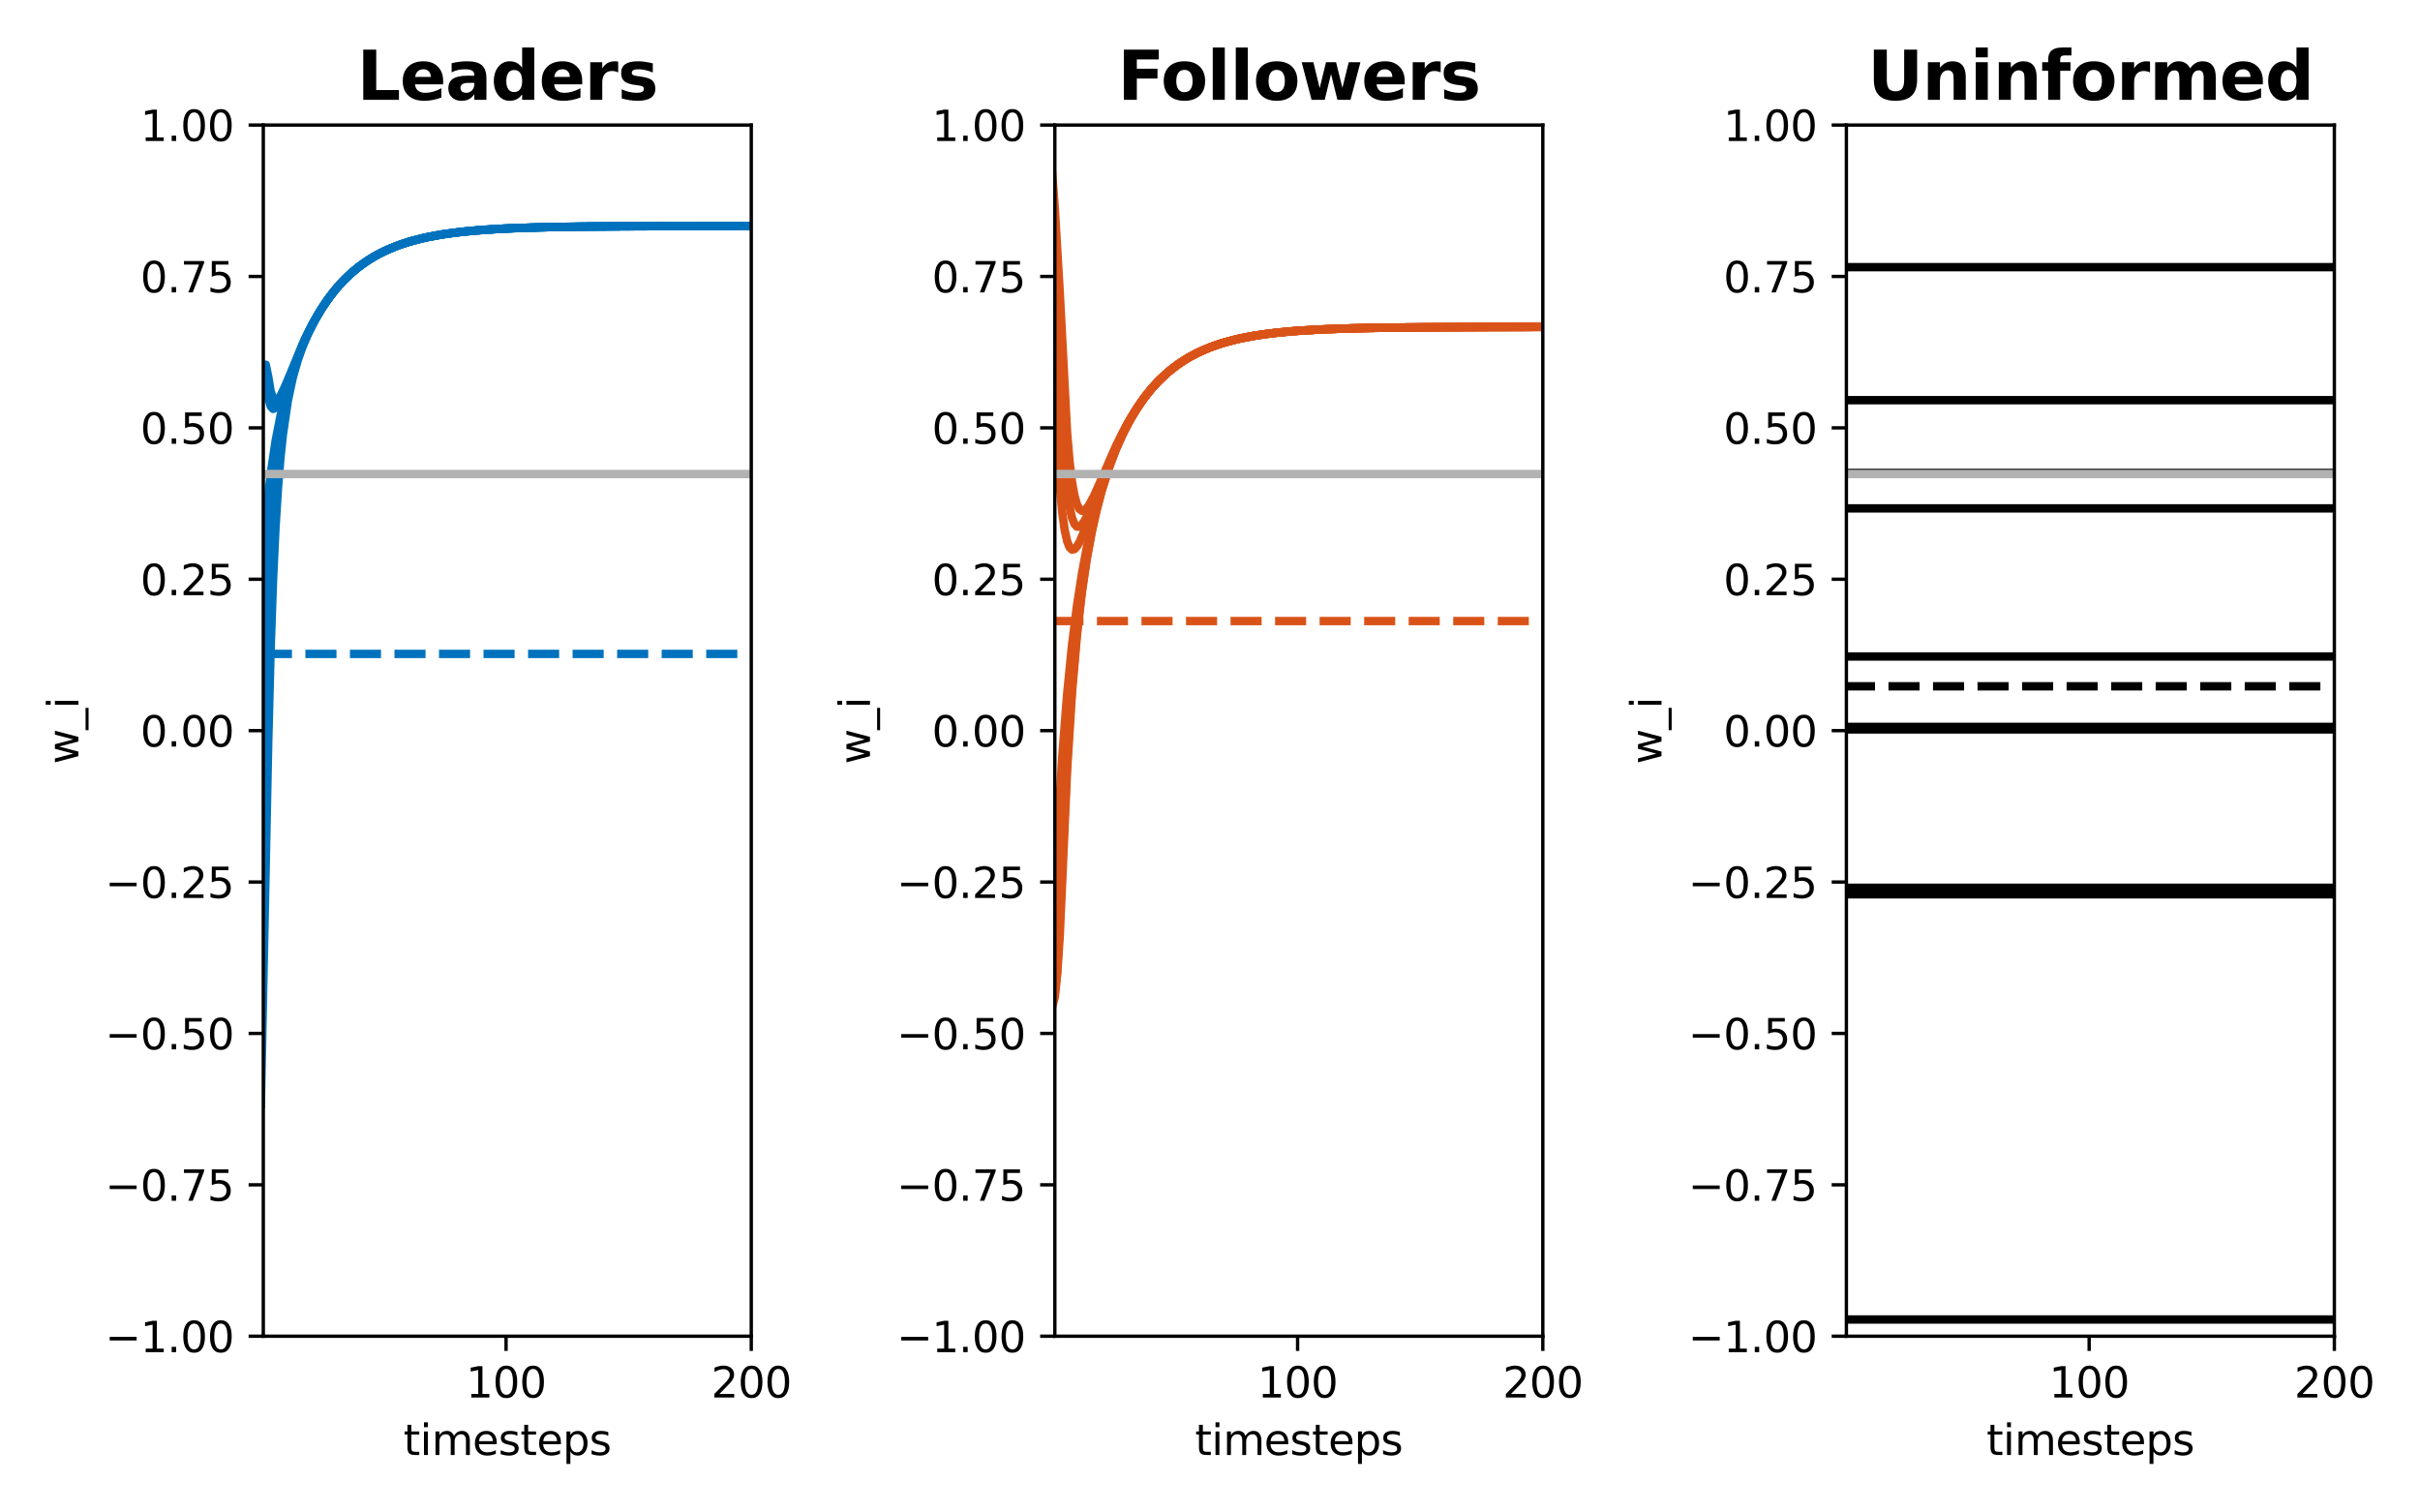 <?xml version="1.0" encoding="utf-8" standalone="no"?>
<!DOCTYPE svg PUBLIC "-//W3C//DTD SVG 1.1//EN"
  "http://www.w3.org/Graphics/SVG/1.1/DTD/svg11.dtd">
<svg xmlns:xlink="http://www.w3.org/1999/xlink" width="576pt" height="360pt" viewBox="0 0 576 360" xmlns="http://www.w3.org/2000/svg" version="1.1">
 <defs>
  <style type="text/css">*{stroke-linejoin: round; stroke-linecap: butt}</style>
 </defs>
 <g id="figure_1">
  <g id="patch_1">
   <path d="M 0 360 
L 576 360 
L 576 0 
L 0 0 
z
" style="fill: #ffffff"/>
  </g>
  <g id="axes_1">
   <g id="patch_2">
    <path d="M 62.671 318.04 
L 178.815 318.04 
L 178.815 29.76 
L 62.671 29.76 
z
" style="fill: #ffffff"/>
   </g>
   <g id="matplotlib.axis_1">
    <g id="xtick_1">
     <g id="line2d_1">
      <defs>
       <path id="mde128d1ee8" d="M 0 0 
L 0 3.5 
" style="stroke: #000000; stroke-width: 0.8"/>
      </defs>
      <g>
       <use xlink:href="#mde128d1ee8" x="120.451" y="318.04" style="stroke: #000000; stroke-width: 0.8"/>
      </g>
     </g>
     <g id="text_1">
      <!-- 100 -->
      <g transform="translate(110.908 332.638) scale(0.1 -0.1)">
       <defs>
        <path id="DejaVuSans-31" d="M 794 531 
L 1825 531 
L 1825 4091 
L 703 3866 
L 703 4441 
L 1819 4666 
L 2450 4666 
L 2450 531 
L 3481 531 
L 3481 0 
L 794 0 
L 794 531 
z
" transform="scale(0.016)"/>
        <path id="DejaVuSans-30" d="M 2034 4250 
Q 1547 4250 1301 3770 
Q 1056 3291 1056 2328 
Q 1056 1369 1301 889 
Q 1547 409 2034 409 
Q 2525 409 2770 889 
Q 3016 1369 3016 2328 
Q 3016 3291 2770 3770 
Q 2525 4250 2034 4250 
z
M 2034 4750 
Q 2819 4750 3233 4129 
Q 3647 3509 3647 2328 
Q 3647 1150 3233 529 
Q 2819 -91 2034 -91 
Q 1250 -91 836 529 
Q 422 1150 422 2328 
Q 422 3509 836 4129 
Q 1250 4750 2034 4750 
z
" transform="scale(0.016)"/>
       </defs>
       <use xlink:href="#DejaVuSans-31"/>
       <use xlink:href="#DejaVuSans-30" x="63.623"/>
       <use xlink:href="#DejaVuSans-30" x="127.246"/>
      </g>
     </g>
    </g>
    <g id="xtick_2">
     <g id="line2d_2">
      <g>
       <use xlink:href="#mde128d1ee8" x="178.815" y="318.04" style="stroke: #000000; stroke-width: 0.8"/>
      </g>
     </g>
     <g id="text_2">
      <!-- 200 -->
      <g transform="translate(169.271 332.638) scale(0.1 -0.1)">
       <defs>
        <path id="DejaVuSans-32" d="M 1228 531 
L 3431 531 
L 3431 0 
L 469 0 
L 469 531 
Q 828 903 1448 1529 
Q 2069 2156 2228 2338 
Q 2531 2678 2651 2914 
Q 2772 3150 2772 3378 
Q 2772 3750 2511 3984 
Q 2250 4219 1831 4219 
Q 1534 4219 1204 4116 
Q 875 4013 500 3803 
L 500 4441 
Q 881 4594 1212 4672 
Q 1544 4750 1819 4750 
Q 2544 4750 2975 4387 
Q 3406 4025 3406 3419 
Q 3406 3131 3298 2873 
Q 3191 2616 2906 2266 
Q 2828 2175 2409 1742 
Q 1991 1309 1228 531 
z
" transform="scale(0.016)"/>
       </defs>
       <use xlink:href="#DejaVuSans-32"/>
       <use xlink:href="#DejaVuSans-30" x="63.623"/>
       <use xlink:href="#DejaVuSans-30" x="127.246"/>
      </g>
     </g>
    </g>
    <g id="text_3">
     <!-- timesteps -->
     <g transform="translate(96.027 346.317) scale(0.1 -0.1)">
      <defs>
       <path id="DejaVuSans-74" d="M 1172 4494 
L 1172 3500 
L 2356 3500 
L 2356 3053 
L 1172 3053 
L 1172 1153 
Q 1172 725 1289 603 
Q 1406 481 1766 481 
L 2356 481 
L 2356 0 
L 1766 0 
Q 1100 0 847 248 
Q 594 497 594 1153 
L 594 3053 
L 172 3053 
L 172 3500 
L 594 3500 
L 594 4494 
L 1172 4494 
z
" transform="scale(0.016)"/>
       <path id="DejaVuSans-69" d="M 603 3500 
L 1178 3500 
L 1178 0 
L 603 0 
L 603 3500 
z
M 603 4863 
L 1178 4863 
L 1178 4134 
L 603 4134 
L 603 4863 
z
" transform="scale(0.016)"/>
       <path id="DejaVuSans-6d" d="M 3328 2828 
Q 3544 3216 3844 3400 
Q 4144 3584 4550 3584 
Q 5097 3584 5394 3201 
Q 5691 2819 5691 2113 
L 5691 0 
L 5113 0 
L 5113 2094 
Q 5113 2597 4934 2840 
Q 4756 3084 4391 3084 
Q 3944 3084 3684 2787 
Q 3425 2491 3425 1978 
L 3425 0 
L 2847 0 
L 2847 2094 
Q 2847 2600 2669 2842 
Q 2491 3084 2119 3084 
Q 1678 3084 1418 2786 
Q 1159 2488 1159 1978 
L 1159 0 
L 581 0 
L 581 3500 
L 1159 3500 
L 1159 2956 
Q 1356 3278 1631 3431 
Q 1906 3584 2284 3584 
Q 2666 3584 2933 3390 
Q 3200 3197 3328 2828 
z
" transform="scale(0.016)"/>
       <path id="DejaVuSans-65" d="M 3597 1894 
L 3597 1613 
L 953 1613 
Q 991 1019 1311 708 
Q 1631 397 2203 397 
Q 2534 397 2845 478 
Q 3156 559 3463 722 
L 3463 178 
Q 3153 47 2828 -22 
Q 2503 -91 2169 -91 
Q 1331 -91 842 396 
Q 353 884 353 1716 
Q 353 2575 817 3079 
Q 1281 3584 2069 3584 
Q 2775 3584 3186 3129 
Q 3597 2675 3597 1894 
z
M 3022 2063 
Q 3016 2534 2758 2815 
Q 2500 3097 2075 3097 
Q 1594 3097 1305 2825 
Q 1016 2553 972 2059 
L 3022 2063 
z
" transform="scale(0.016)"/>
       <path id="DejaVuSans-73" d="M 2834 3397 
L 2834 2853 
Q 2591 2978 2328 3040 
Q 2066 3103 1784 3103 
Q 1356 3103 1142 2972 
Q 928 2841 928 2578 
Q 928 2378 1081 2264 
Q 1234 2150 1697 2047 
L 1894 2003 
Q 2506 1872 2764 1633 
Q 3022 1394 3022 966 
Q 3022 478 2636 193 
Q 2250 -91 1575 -91 
Q 1294 -91 989 -36 
Q 684 19 347 128 
L 347 722 
Q 666 556 975 473 
Q 1284 391 1588 391 
Q 1994 391 2212 530 
Q 2431 669 2431 922 
Q 2431 1156 2273 1281 
Q 2116 1406 1581 1522 
L 1381 1569 
Q 847 1681 609 1914 
Q 372 2147 372 2553 
Q 372 3047 722 3315 
Q 1072 3584 1716 3584 
Q 2034 3584 2315 3537 
Q 2597 3491 2834 3397 
z
" transform="scale(0.016)"/>
       <path id="DejaVuSans-70" d="M 1159 525 
L 1159 -1331 
L 581 -1331 
L 581 3500 
L 1159 3500 
L 1159 2969 
Q 1341 3281 1617 3432 
Q 1894 3584 2278 3584 
Q 2916 3584 3314 3078 
Q 3713 2572 3713 1747 
Q 3713 922 3314 415 
Q 2916 -91 2278 -91 
Q 1894 -91 1617 61 
Q 1341 213 1159 525 
z
M 3116 1747 
Q 3116 2381 2855 2742 
Q 2594 3103 2138 3103 
Q 1681 3103 1420 2742 
Q 1159 2381 1159 1747 
Q 1159 1113 1420 752 
Q 1681 391 2138 391 
Q 2594 391 2855 752 
Q 3116 1113 3116 1747 
z
" transform="scale(0.016)"/>
      </defs>
      <use xlink:href="#DejaVuSans-74"/>
      <use xlink:href="#DejaVuSans-69" x="39.209"/>
      <use xlink:href="#DejaVuSans-6d" x="66.992"/>
      <use xlink:href="#DejaVuSans-65" x="164.404"/>
      <use xlink:href="#DejaVuSans-73" x="225.928"/>
      <use xlink:href="#DejaVuSans-74" x="278.027"/>
      <use xlink:href="#DejaVuSans-65" x="317.236"/>
      <use xlink:href="#DejaVuSans-70" x="378.76"/>
      <use xlink:href="#DejaVuSans-73" x="442.236"/>
     </g>
    </g>
   </g>
   <g id="matplotlib.axis_2">
    <g id="ytick_1">
     <g id="line2d_3">
      <defs>
       <path id="m8eefd8743b" d="M 0 0 
L -3.5 0 
" style="stroke: #000000; stroke-width: 0.8"/>
      </defs>
      <g>
       <use xlink:href="#m8eefd8743b" x="62.671" y="318.04" style="stroke: #000000; stroke-width: 0.8"/>
      </g>
     </g>
     <g id="text_4">
      <!-- −1.00 -->
      <g transform="translate(25.026 321.839) scale(0.1 -0.1)">
       <defs>
        <path id="DejaVuSans-2212" d="M 678 2272 
L 4684 2272 
L 4684 1741 
L 678 1741 
L 678 2272 
z
" transform="scale(0.016)"/>
        <path id="DejaVuSans-2e" d="M 684 794 
L 1344 794 
L 1344 0 
L 684 0 
L 684 794 
z
" transform="scale(0.016)"/>
       </defs>
       <use xlink:href="#DejaVuSans-2212"/>
       <use xlink:href="#DejaVuSans-31" x="83.789"/>
       <use xlink:href="#DejaVuSans-2e" x="147.412"/>
       <use xlink:href="#DejaVuSans-30" x="179.199"/>
       <use xlink:href="#DejaVuSans-30" x="242.822"/>
      </g>
     </g>
    </g>
    <g id="ytick_2">
     <g id="line2d_4">
      <g>
       <use xlink:href="#m8eefd8743b" x="62.671" y="282.005" style="stroke: #000000; stroke-width: 0.8"/>
      </g>
     </g>
     <g id="text_5">
      <!-- −0.75 -->
      <g transform="translate(25.026 285.804) scale(0.1 -0.1)">
       <defs>
        <path id="DejaVuSans-37" d="M 525 4666 
L 3525 4666 
L 3525 4397 
L 1831 0 
L 1172 0 
L 2766 4134 
L 525 4134 
L 525 4666 
z
" transform="scale(0.016)"/>
        <path id="DejaVuSans-35" d="M 691 4666 
L 3169 4666 
L 3169 4134 
L 1269 4134 
L 1269 2991 
Q 1406 3038 1543 3061 
Q 1681 3084 1819 3084 
Q 2600 3084 3056 2656 
Q 3513 2228 3513 1497 
Q 3513 744 3044 326 
Q 2575 -91 1722 -91 
Q 1428 -91 1123 -41 
Q 819 9 494 109 
L 494 744 
Q 775 591 1075 516 
Q 1375 441 1709 441 
Q 2250 441 2565 725 
Q 2881 1009 2881 1497 
Q 2881 1984 2565 2268 
Q 2250 2553 1709 2553 
Q 1456 2553 1204 2497 
Q 953 2441 691 2322 
L 691 4666 
z
" transform="scale(0.016)"/>
       </defs>
       <use xlink:href="#DejaVuSans-2212"/>
       <use xlink:href="#DejaVuSans-30" x="83.789"/>
       <use xlink:href="#DejaVuSans-2e" x="147.412"/>
       <use xlink:href="#DejaVuSans-37" x="179.199"/>
       <use xlink:href="#DejaVuSans-35" x="242.822"/>
      </g>
     </g>
    </g>
    <g id="ytick_3">
     <g id="line2d_5">
      <g>
       <use xlink:href="#m8eefd8743b" x="62.671" y="245.97" style="stroke: #000000; stroke-width: 0.8"/>
      </g>
     </g>
     <g id="text_6">
      <!-- −0.50 -->
      <g transform="translate(25.026 249.769) scale(0.1 -0.1)">
       <use xlink:href="#DejaVuSans-2212"/>
       <use xlink:href="#DejaVuSans-30" x="83.789"/>
       <use xlink:href="#DejaVuSans-2e" x="147.412"/>
       <use xlink:href="#DejaVuSans-35" x="179.199"/>
       <use xlink:href="#DejaVuSans-30" x="242.822"/>
      </g>
     </g>
    </g>
    <g id="ytick_4">
     <g id="line2d_6">
      <g>
       <use xlink:href="#m8eefd8743b" x="62.671" y="209.935" style="stroke: #000000; stroke-width: 0.8"/>
      </g>
     </g>
     <g id="text_7">
      <!-- −0.25 -->
      <g transform="translate(25.026 213.734) scale(0.1 -0.1)">
       <use xlink:href="#DejaVuSans-2212"/>
       <use xlink:href="#DejaVuSans-30" x="83.789"/>
       <use xlink:href="#DejaVuSans-2e" x="147.412"/>
       <use xlink:href="#DejaVuSans-32" x="179.199"/>
       <use xlink:href="#DejaVuSans-35" x="242.822"/>
      </g>
     </g>
    </g>
    <g id="ytick_5">
     <g id="line2d_7">
      <g>
       <use xlink:href="#m8eefd8743b" x="62.671" y="173.9" style="stroke: #000000; stroke-width: 0.8"/>
      </g>
     </g>
     <g id="text_8">
      <!-- 0.00 -->
      <g transform="translate(33.406 177.699) scale(0.1 -0.1)">
       <use xlink:href="#DejaVuSans-30"/>
       <use xlink:href="#DejaVuSans-2e" x="63.623"/>
       <use xlink:href="#DejaVuSans-30" x="95.41"/>
       <use xlink:href="#DejaVuSans-30" x="159.033"/>
      </g>
     </g>
    </g>
    <g id="ytick_6">
     <g id="line2d_8">
      <g>
       <use xlink:href="#m8eefd8743b" x="62.671" y="137.865" style="stroke: #000000; stroke-width: 0.8"/>
      </g>
     </g>
     <g id="text_9">
      <!-- 0.25 -->
      <g transform="translate(33.406 141.664) scale(0.1 -0.1)">
       <use xlink:href="#DejaVuSans-30"/>
       <use xlink:href="#DejaVuSans-2e" x="63.623"/>
       <use xlink:href="#DejaVuSans-32" x="95.41"/>
       <use xlink:href="#DejaVuSans-35" x="159.033"/>
      </g>
     </g>
    </g>
    <g id="ytick_7">
     <g id="line2d_9">
      <g>
       <use xlink:href="#m8eefd8743b" x="62.671" y="101.83" style="stroke: #000000; stroke-width: 0.8"/>
      </g>
     </g>
     <g id="text_10">
      <!-- 0.50 -->
      <g transform="translate(33.406 105.629) scale(0.1 -0.1)">
       <use xlink:href="#DejaVuSans-30"/>
       <use xlink:href="#DejaVuSans-2e" x="63.623"/>
       <use xlink:href="#DejaVuSans-35" x="95.41"/>
       <use xlink:href="#DejaVuSans-30" x="159.033"/>
      </g>
     </g>
    </g>
    <g id="ytick_8">
     <g id="line2d_10">
      <g>
       <use xlink:href="#m8eefd8743b" x="62.671" y="65.795" style="stroke: #000000; stroke-width: 0.8"/>
      </g>
     </g>
     <g id="text_11">
      <!-- 0.75 -->
      <g transform="translate(33.406 69.594) scale(0.1 -0.1)">
       <use xlink:href="#DejaVuSans-30"/>
       <use xlink:href="#DejaVuSans-2e" x="63.623"/>
       <use xlink:href="#DejaVuSans-37" x="95.41"/>
       <use xlink:href="#DejaVuSans-35" x="159.033"/>
      </g>
     </g>
    </g>
    <g id="ytick_9">
     <g id="line2d_11">
      <g>
       <use xlink:href="#m8eefd8743b" x="62.671" y="29.76" style="stroke: #000000; stroke-width: 0.8"/>
      </g>
     </g>
     <g id="text_12">
      <!-- 1.00 -->
      <g transform="translate(33.406 33.559) scale(0.1 -0.1)">
       <use xlink:href="#DejaVuSans-31"/>
       <use xlink:href="#DejaVuSans-2e" x="63.623"/>
       <use xlink:href="#DejaVuSans-30" x="95.41"/>
       <use xlink:href="#DejaVuSans-30" x="159.033"/>
      </g>
     </g>
    </g>
    <g id="text_13">
     <!-- w_i -->
     <g transform="translate(18.668 181.878) rotate(-90) scale(0.1 -0.1)">
      <defs>
       <path id="DejaVuSans-77" d="M 269 3500 
L 844 3500 
L 1563 769 
L 2278 3500 
L 2956 3500 
L 3675 769 
L 4391 3500 
L 4966 3500 
L 4050 0 
L 3372 0 
L 2619 2869 
L 1863 0 
L 1184 0 
L 269 3500 
z
" transform="scale(0.016)"/>
       <path id="DejaVuSans-5f" d="M 3263 -1063 
L 3263 -1509 
L -63 -1509 
L -63 -1063 
L 3263 -1063 
z
" transform="scale(0.016)"/>
      </defs>
      <use xlink:href="#DejaVuSans-77"/>
      <use xlink:href="#DejaVuSans-5f" x="81.787"/>
      <use xlink:href="#DejaVuSans-69" x="131.787"/>
     </g>
    </g>
   </g>
   <g id="line2d_12">
    <path d="M 62.088 262.829 
L 63.839 176.989 
L 64.422 154.314 
L 65.006 137.673 
L 65.589 125.324 
L 66.173 116.033 
L 66.757 108.929 
L 67.34 103.397 
L 68.508 95.427 
L 69.675 89.939 
L 70.842 85.829 
L 72.009 82.532 
L 73.177 79.753 
L 74.928 76.23 
L 76.679 73.26 
L 78.429 70.709 
L 80.18 68.502 
L 81.931 66.587 
L 84.266 64.417 
L 86.6 62.615 
L 88.935 61.119 
L 91.269 59.876 
L 94.188 58.615 
L 97.106 57.614 
L 100.608 56.683 
L 104.109 55.979 
L 108.195 55.37 
L 113.448 54.828 
L 119.868 54.411 
L 128.039 54.111 
L 140.295 53.907 
L 162.473 53.805 
L 178.231 53.789 
L 178.231 53.789 
" clip-path="url(#pcbfd19b749)" style="fill: none; stroke: #0072bd; stroke-width: 2; stroke-linecap: square"/>
   </g>
   <g id="line2d_13">
    <path d="M 62.088 138.698 
L 63.255 123.521 
L 64.422 112.837 
L 65.589 105 
L 66.757 98.971 
L 67.924 94.12 
L 69.091 90.068 
L 70.842 85.009 
L 72.593 80.808 
L 74.344 77.237 
L 76.095 74.165 
L 77.846 71.507 
L 79.597 69.199 
L 81.348 67.195 
L 83.099 65.451 
L 85.433 63.474 
L 87.768 61.833 
L 90.102 60.469 
L 92.437 59.336 
L 95.355 58.187 
L 98.273 57.275 
L 101.775 56.426 
L 105.86 55.693 
L 110.529 55.101 
L 116.366 54.612 
L 123.369 54.258 
L 133.291 53.999 
L 149.05 53.845 
L 178.231 53.789 
L 178.231 53.789 
" clip-path="url(#pcbfd19b749)" style="fill: none; stroke: #0072bd; stroke-width: 2; stroke-linecap: square"/>
   </g>
   <g id="line2d_14">
    <path d="M 62.088 191.852 
L 63.255 151.317 
L 63.839 137.193 
L 64.422 126.457 
L 65.006 118.173 
L 65.589 111.673 
L 66.757 102.241 
L 67.924 95.722 
L 69.091 90.853 
L 70.259 86.969 
L 71.426 83.716 
L 73.177 79.62 
L 74.928 76.185 
L 76.679 73.244 
L 78.429 70.704 
L 80.18 68.501 
L 81.931 66.586 
L 84.266 64.417 
L 86.6 62.615 
L 88.935 61.119 
L 91.269 59.876 
L 94.188 58.615 
L 97.106 57.614 
L 100.608 56.683 
L 104.109 55.979 
L 108.195 55.37 
L 113.448 54.828 
L 119.868 54.411 
L 128.039 54.111 
L 140.295 53.907 
L 162.473 53.805 
L 178.231 53.789 
L 178.231 53.789 
" clip-path="url(#pcbfd19b749)" style="fill: none; stroke: #0072bd; stroke-width: 2; stroke-linecap: square"/>
   </g>
   <g id="line2d_15">
    <path d="M 62.088 91.637 
L 63.255 86.807 
L 63.839 89.622 
L 64.422 93.157 
L 65.006 94.863 
L 65.589 95.357 
L 66.173 95.056 
L 66.757 94.245 
L 67.924 91.804 
L 72.593 80.675 
L 74.344 77.191 
L 76.095 74.149 
L 77.846 71.501 
L 79.597 69.198 
L 81.348 67.194 
L 83.099 65.451 
L 85.433 63.474 
L 87.768 61.833 
L 90.102 60.469 
L 92.437 59.336 
L 95.355 58.187 
L 98.273 57.275 
L 101.775 56.426 
L 105.86 55.693 
L 110.529 55.101 
L 116.366 54.612 
L 123.369 54.258 
L 133.291 53.999 
L 149.05 53.845 
L 178.231 53.789 
L 178.231 53.789 
" clip-path="url(#pcbfd19b749)" style="fill: none; stroke: #0072bd; stroke-width: 2; stroke-linecap: square"/>
   </g>
   <g id="line2d_16">
    <path d="M 62.088 93.189 
L 62.671 90.304 
L 63.255 90.562 
L 63.839 94.665 
L 64.422 96.687 
L 65.006 97.335 
L 65.589 97.086 
L 66.173 96.267 
L 67.34 93.712 
L 72.009 81.973 
L 73.76 78.313 
L 75.511 75.121 
L 77.262 72.345 
L 79.013 69.931 
L 80.764 67.831 
L 82.515 66.005 
L 84.849 63.935 
L 87.184 62.215 
L 89.519 60.787 
L 91.853 59.6 
L 94.771 58.396 
L 97.689 57.441 
L 101.191 56.552 
L 105.277 55.784 
L 109.946 55.164 
L 115.199 54.692 
L 122.202 54.304 
L 131.54 54.031 
L 146.131 53.861 
L 175.897 53.791 
L 178.231 53.789 
L 178.231 53.789 
" clip-path="url(#pcbfd19b749)" style="fill: none; stroke: #0072bd; stroke-width: 2; stroke-linecap: square"/>
   </g>
   <g id="line2d_17">
    <path d="M 62.088 155.641 
L 178.231 155.641 
L 178.231 155.641 
" clip-path="url(#pcbfd19b749)" style="fill: none; stroke-dasharray: 7.4,3.2; stroke-dashoffset: 0; stroke: #0072bd; stroke-width: 2"/>
   </g>
   <g id="line2d_18">
    <path d="M 62.088 112.828 
L 178.231 112.828 
L 178.231 112.828 
" clip-path="url(#pcbfd19b749)" style="fill: none; stroke: #b2b2b2; stroke-width: 2; stroke-linecap: square"/>
   </g>
   <g id="patch_3">
    <path d="M 62.671 318.04 
L 62.671 29.76 
" style="fill: none; stroke: #000000; stroke-width: 0.8; stroke-linejoin: miter; stroke-linecap: square"/>
   </g>
   <g id="patch_4">
    <path d="M 178.815 318.04 
L 178.815 29.76 
" style="fill: none; stroke: #000000; stroke-width: 0.8; stroke-linejoin: miter; stroke-linecap: square"/>
   </g>
   <g id="patch_5">
    <path d="M 62.671 318.04 
L 178.815 318.04 
" style="fill: none; stroke: #000000; stroke-width: 0.8; stroke-linejoin: miter; stroke-linecap: square"/>
   </g>
   <g id="patch_6">
    <path d="M 62.671 29.76 
L 178.815 29.76 
" style="fill: none; stroke: #000000; stroke-width: 0.8; stroke-linejoin: miter; stroke-linecap: square"/>
   </g>
   <g id="text_14">
    <!-- Leaders -->
    <g transform="translate(84.962 23.76) scale(0.16 -0.16)">
     <defs>
      <path id="DejaVuSans-Bold-4c" d="M 588 4666 
L 1791 4666 
L 1791 909 
L 3903 909 
L 3903 0 
L 588 0 
L 588 4666 
z
" transform="scale(0.016)"/>
      <path id="DejaVuSans-Bold-65" d="M 4031 1759 
L 4031 1441 
L 1416 1441 
Q 1456 1047 1700 850 
Q 1944 653 2381 653 
Q 2734 653 3104 758 
Q 3475 863 3866 1075 
L 3866 213 
Q 3469 63 3072 -14 
Q 2675 -91 2278 -91 
Q 1328 -91 801 392 
Q 275 875 275 1747 
Q 275 2603 792 3093 
Q 1309 3584 2216 3584 
Q 3041 3584 3536 3087 
Q 4031 2591 4031 1759 
z
M 2881 2131 
Q 2881 2450 2695 2645 
Q 2509 2841 2209 2841 
Q 1884 2841 1681 2658 
Q 1478 2475 1428 2131 
L 2881 2131 
z
" transform="scale(0.016)"/>
      <path id="DejaVuSans-Bold-61" d="M 2106 1575 
Q 1756 1575 1579 1456 
Q 1403 1338 1403 1106 
Q 1403 894 1545 773 
Q 1688 653 1941 653 
Q 2256 653 2472 879 
Q 2688 1106 2688 1447 
L 2688 1575 
L 2106 1575 
z
M 3816 1997 
L 3816 0 
L 2688 0 
L 2688 519 
Q 2463 200 2181 54 
Q 1900 -91 1497 -91 
Q 953 -91 614 226 
Q 275 544 275 1050 
Q 275 1666 698 1953 
Q 1122 2241 2028 2241 
L 2688 2241 
L 2688 2328 
Q 2688 2594 2478 2717 
Q 2269 2841 1825 2841 
Q 1466 2841 1156 2769 
Q 847 2697 581 2553 
L 581 3406 
Q 941 3494 1303 3539 
Q 1666 3584 2028 3584 
Q 2975 3584 3395 3211 
Q 3816 2838 3816 1997 
z
" transform="scale(0.016)"/>
      <path id="DejaVuSans-Bold-64" d="M 2919 2988 
L 2919 4863 
L 4044 4863 
L 4044 0 
L 2919 0 
L 2919 506 
Q 2688 197 2409 53 
Q 2131 -91 1766 -91 
Q 1119 -91 703 423 
Q 288 938 288 1747 
Q 288 2556 703 3070 
Q 1119 3584 1766 3584 
Q 2128 3584 2408 3439 
Q 2688 3294 2919 2988 
z
M 2181 722 
Q 2541 722 2730 984 
Q 2919 1247 2919 1747 
Q 2919 2247 2730 2509 
Q 2541 2772 2181 2772 
Q 1825 2772 1636 2509 
Q 1447 2247 1447 1747 
Q 1447 1247 1636 984 
Q 1825 722 2181 722 
z
" transform="scale(0.016)"/>
      <path id="DejaVuSans-Bold-72" d="M 3138 2547 
Q 2991 2616 2845 2648 
Q 2700 2681 2553 2681 
Q 2122 2681 1889 2404 
Q 1656 2128 1656 1613 
L 1656 0 
L 538 0 
L 538 3500 
L 1656 3500 
L 1656 2925 
Q 1872 3269 2151 3426 
Q 2431 3584 2822 3584 
Q 2878 3584 2943 3579 
Q 3009 3575 3134 3559 
L 3138 2547 
z
" transform="scale(0.016)"/>
      <path id="DejaVuSans-Bold-73" d="M 3272 3391 
L 3272 2541 
Q 2913 2691 2578 2766 
Q 2244 2841 1947 2841 
Q 1628 2841 1473 2761 
Q 1319 2681 1319 2516 
Q 1319 2381 1436 2309 
Q 1553 2238 1856 2203 
L 2053 2175 
Q 2913 2066 3209 1816 
Q 3506 1566 3506 1031 
Q 3506 472 3093 190 
Q 2681 -91 1863 -91 
Q 1516 -91 1145 -36 
Q 775 19 384 128 
L 384 978 
Q 719 816 1070 734 
Q 1422 653 1784 653 
Q 2113 653 2278 743 
Q 2444 834 2444 1013 
Q 2444 1163 2330 1236 
Q 2216 1309 1875 1350 
L 1678 1375 
Q 931 1469 631 1722 
Q 331 1975 331 2491 
Q 331 3047 712 3315 
Q 1094 3584 1881 3584 
Q 2191 3584 2531 3537 
Q 2872 3491 3272 3391 
z
" transform="scale(0.016)"/>
     </defs>
     <use xlink:href="#DejaVuSans-Bold-4c"/>
     <use xlink:href="#DejaVuSans-Bold-65" x="63.721"/>
     <use xlink:href="#DejaVuSans-Bold-61" x="131.543"/>
     <use xlink:href="#DejaVuSans-Bold-64" x="199.023"/>
     <use xlink:href="#DejaVuSans-Bold-65" x="270.605"/>
     <use xlink:href="#DejaVuSans-Bold-72" x="338.428"/>
     <use xlink:href="#DejaVuSans-Bold-73" x="387.744"/>
    </g>
   </g>
  </g>
  <g id="axes_2">
   <g id="patch_7">
    <path d="M 251.071 318.04 
L 367.215 318.04 
L 367.215 29.76 
L 251.071 29.76 
z
" style="fill: #ffffff"/>
   </g>
   <g id="matplotlib.axis_3">
    <g id="xtick_3">
     <g id="line2d_19">
      <g>
       <use xlink:href="#mde128d1ee8" x="308.851" y="318.04" style="stroke: #000000; stroke-width: 0.8"/>
      </g>
     </g>
     <g id="text_15">
      <!-- 100 -->
      <g transform="translate(299.308 332.638) scale(0.1 -0.1)">
       <use xlink:href="#DejaVuSans-31"/>
       <use xlink:href="#DejaVuSans-30" x="63.623"/>
       <use xlink:href="#DejaVuSans-30" x="127.246"/>
      </g>
     </g>
    </g>
    <g id="xtick_4">
     <g id="line2d_20">
      <g>
       <use xlink:href="#mde128d1ee8" x="367.215" y="318.04" style="stroke: #000000; stroke-width: 0.8"/>
      </g>
     </g>
     <g id="text_16">
      <!-- 200 -->
      <g transform="translate(357.671 332.638) scale(0.1 -0.1)">
       <use xlink:href="#DejaVuSans-32"/>
       <use xlink:href="#DejaVuSans-30" x="63.623"/>
       <use xlink:href="#DejaVuSans-30" x="127.246"/>
      </g>
     </g>
    </g>
    <g id="text_17">
     <!-- timesteps -->
     <g transform="translate(284.427 346.317) scale(0.1 -0.1)">
      <use xlink:href="#DejaVuSans-74"/>
      <use xlink:href="#DejaVuSans-69" x="39.209"/>
      <use xlink:href="#DejaVuSans-6d" x="66.992"/>
      <use xlink:href="#DejaVuSans-65" x="164.404"/>
      <use xlink:href="#DejaVuSans-73" x="225.928"/>
      <use xlink:href="#DejaVuSans-74" x="278.027"/>
      <use xlink:href="#DejaVuSans-65" x="317.236"/>
      <use xlink:href="#DejaVuSans-70" x="378.76"/>
      <use xlink:href="#DejaVuSans-73" x="442.236"/>
     </g>
    </g>
   </g>
   <g id="matplotlib.axis_4">
    <g id="ytick_10">
     <g id="line2d_21">
      <g>
       <use xlink:href="#m8eefd8743b" x="251.071" y="318.04" style="stroke: #000000; stroke-width: 0.8"/>
      </g>
     </g>
     <g id="text_18">
      <!-- −1.00 -->
      <g transform="translate(213.426 321.839) scale(0.1 -0.1)">
       <use xlink:href="#DejaVuSans-2212"/>
       <use xlink:href="#DejaVuSans-31" x="83.789"/>
       <use xlink:href="#DejaVuSans-2e" x="147.412"/>
       <use xlink:href="#DejaVuSans-30" x="179.199"/>
       <use xlink:href="#DejaVuSans-30" x="242.822"/>
      </g>
     </g>
    </g>
    <g id="ytick_11">
     <g id="line2d_22">
      <g>
       <use xlink:href="#m8eefd8743b" x="251.071" y="282.005" style="stroke: #000000; stroke-width: 0.8"/>
      </g>
     </g>
     <g id="text_19">
      <!-- −0.75 -->
      <g transform="translate(213.426 285.804) scale(0.1 -0.1)">
       <use xlink:href="#DejaVuSans-2212"/>
       <use xlink:href="#DejaVuSans-30" x="83.789"/>
       <use xlink:href="#DejaVuSans-2e" x="147.412"/>
       <use xlink:href="#DejaVuSans-37" x="179.199"/>
       <use xlink:href="#DejaVuSans-35" x="242.822"/>
      </g>
     </g>
    </g>
    <g id="ytick_12">
     <g id="line2d_23">
      <g>
       <use xlink:href="#m8eefd8743b" x="251.071" y="245.97" style="stroke: #000000; stroke-width: 0.8"/>
      </g>
     </g>
     <g id="text_20">
      <!-- −0.50 -->
      <g transform="translate(213.426 249.769) scale(0.1 -0.1)">
       <use xlink:href="#DejaVuSans-2212"/>
       <use xlink:href="#DejaVuSans-30" x="83.789"/>
       <use xlink:href="#DejaVuSans-2e" x="147.412"/>
       <use xlink:href="#DejaVuSans-35" x="179.199"/>
       <use xlink:href="#DejaVuSans-30" x="242.822"/>
      </g>
     </g>
    </g>
    <g id="ytick_13">
     <g id="line2d_24">
      <g>
       <use xlink:href="#m8eefd8743b" x="251.071" y="209.935" style="stroke: #000000; stroke-width: 0.8"/>
      </g>
     </g>
     <g id="text_21">
      <!-- −0.25 -->
      <g transform="translate(213.426 213.734) scale(0.1 -0.1)">
       <use xlink:href="#DejaVuSans-2212"/>
       <use xlink:href="#DejaVuSans-30" x="83.789"/>
       <use xlink:href="#DejaVuSans-2e" x="147.412"/>
       <use xlink:href="#DejaVuSans-32" x="179.199"/>
       <use xlink:href="#DejaVuSans-35" x="242.822"/>
      </g>
     </g>
    </g>
    <g id="ytick_14">
     <g id="line2d_25">
      <g>
       <use xlink:href="#m8eefd8743b" x="251.071" y="173.9" style="stroke: #000000; stroke-width: 0.8"/>
      </g>
     </g>
     <g id="text_22">
      <!-- 0.00 -->
      <g transform="translate(221.806 177.699) scale(0.1 -0.1)">
       <use xlink:href="#DejaVuSans-30"/>
       <use xlink:href="#DejaVuSans-2e" x="63.623"/>
       <use xlink:href="#DejaVuSans-30" x="95.41"/>
       <use xlink:href="#DejaVuSans-30" x="159.033"/>
      </g>
     </g>
    </g>
    <g id="ytick_15">
     <g id="line2d_26">
      <g>
       <use xlink:href="#m8eefd8743b" x="251.071" y="137.865" style="stroke: #000000; stroke-width: 0.8"/>
      </g>
     </g>
     <g id="text_23">
      <!-- 0.25 -->
      <g transform="translate(221.806 141.664) scale(0.1 -0.1)">
       <use xlink:href="#DejaVuSans-30"/>
       <use xlink:href="#DejaVuSans-2e" x="63.623"/>
       <use xlink:href="#DejaVuSans-32" x="95.41"/>
       <use xlink:href="#DejaVuSans-35" x="159.033"/>
      </g>
     </g>
    </g>
    <g id="ytick_16">
     <g id="line2d_27">
      <g>
       <use xlink:href="#m8eefd8743b" x="251.071" y="101.83" style="stroke: #000000; stroke-width: 0.8"/>
      </g>
     </g>
     <g id="text_24">
      <!-- 0.50 -->
      <g transform="translate(221.806 105.629) scale(0.1 -0.1)">
       <use xlink:href="#DejaVuSans-30"/>
       <use xlink:href="#DejaVuSans-2e" x="63.623"/>
       <use xlink:href="#DejaVuSans-35" x="95.41"/>
       <use xlink:href="#DejaVuSans-30" x="159.033"/>
      </g>
     </g>
    </g>
    <g id="ytick_17">
     <g id="line2d_28">
      <g>
       <use xlink:href="#m8eefd8743b" x="251.071" y="65.795" style="stroke: #000000; stroke-width: 0.8"/>
      </g>
     </g>
     <g id="text_25">
      <!-- 0.75 -->
      <g transform="translate(221.806 69.594) scale(0.1 -0.1)">
       <use xlink:href="#DejaVuSans-30"/>
       <use xlink:href="#DejaVuSans-2e" x="63.623"/>
       <use xlink:href="#DejaVuSans-37" x="95.41"/>
       <use xlink:href="#DejaVuSans-35" x="159.033"/>
      </g>
     </g>
    </g>
    <g id="ytick_18">
     <g id="line2d_29">
      <g>
       <use xlink:href="#m8eefd8743b" x="251.071" y="29.76" style="stroke: #000000; stroke-width: 0.8"/>
      </g>
     </g>
     <g id="text_26">
      <!-- 1.00 -->
      <g transform="translate(221.806 33.559) scale(0.1 -0.1)">
       <use xlink:href="#DejaVuSans-31"/>
       <use xlink:href="#DejaVuSans-2e" x="63.623"/>
       <use xlink:href="#DejaVuSans-30" x="95.41"/>
       <use xlink:href="#DejaVuSans-30" x="159.033"/>
      </g>
     </g>
    </g>
    <g id="text_27">
     <!-- w_i -->
     <g transform="translate(207.068 181.878) rotate(-90) scale(0.1 -0.1)">
      <use xlink:href="#DejaVuSans-77"/>
      <use xlink:href="#DejaVuSans-5f" x="81.787"/>
      <use xlink:href="#DejaVuSans-69" x="131.787"/>
     </g>
    </g>
   </g>
   <g id="line2d_30">
    <path d="M 250.488 239.457 
L 251.071 237.315 
L 251.655 231.685 
L 252.239 222.783 
L 253.989 183.293 
L 255.157 164.827 
L 256.324 151.302 
L 257.491 141.094 
L 258.659 133.143 
L 259.826 126.758 
L 260.993 121.485 
L 262.16 117.024 
L 263.911 111.441 
L 265.662 106.827 
L 267.413 102.935 
L 269.164 99.61 
L 270.915 96.747 
L 272.666 94.271 
L 274.417 92.124 
L 276.168 90.26 
L 278.502 88.148 
L 280.837 86.396 
L 283.171 84.94 
L 285.506 83.732 
L 288.424 82.505 
L 291.342 81.532 
L 294.844 80.627 
L 298.929 79.845 
L 303.599 79.213 
L 308.851 78.733 
L 315.855 78.337 
L 325.193 78.059 
L 339.2 77.89 
L 366.631 77.816 
L 366.631 77.816 
" clip-path="url(#p89d1dc6bef)" style="fill: none; stroke: #d95319; stroke-width: 2; stroke-linecap: square"/>
   </g>
   <g id="line2d_31">
    <path d="M 250.488 238.341 
L 251.071 236.333 
L 251.655 230.837 
L 252.822 206.278 
L 253.989 181.483 
L 255.157 163.698 
L 256.324 150.597 
L 257.491 140.654 
L 258.659 132.868 
L 259.826 126.586 
L 260.993 121.378 
L 262.16 116.958 
L 263.911 111.408 
L 265.662 106.811 
L 267.413 102.927 
L 269.164 99.606 
L 270.915 96.745 
L 272.666 94.27 
L 274.417 92.124 
L 276.168 90.26 
L 278.502 88.148 
L 280.837 86.396 
L 283.171 84.94 
L 285.506 83.732 
L 288.424 82.505 
L 291.342 81.532 
L 294.844 80.627 
L 298.929 79.845 
L 303.599 79.213 
L 308.851 78.733 
L 315.855 78.337 
L 325.193 78.059 
L 339.2 77.89 
L 366.631 77.816 
L 366.631 77.816 
" clip-path="url(#p89d1dc6bef)" style="fill: none; stroke: #d95319; stroke-width: 2; stroke-linecap: square"/>
   </g>
   <g id="line2d_32">
    <path d="M 250.488 86.876 
L 251.071 93.572 
L 251.655 106.36 
L 252.239 115.5 
L 252.822 121.871 
L 253.406 126.136 
L 253.989 128.804 
L 254.573 130.266 
L 255.157 130.821 
L 255.74 130.699 
L 256.324 130.078 
L 256.908 129.093 
L 258.075 126.422 
L 260.409 119.928 
L 263.328 111.924 
L 265.079 107.657 
L 266.829 103.859 
L 268.58 100.512 
L 270.331 97.581 
L 272.082 95.021 
L 273.833 92.788 
L 275.584 90.844 
L 277.919 88.637 
L 280.253 86.802 
L 282.588 85.279 
L 284.922 84.013 
L 287.84 82.728 
L 290.759 81.709 
L 294.26 80.761 
L 297.762 80.043 
L 301.848 79.423 
L 307.1 78.871 
L 313.52 78.446 
L 321.691 78.14 
L 333.948 77.933 
L 355.542 77.829 
L 366.631 77.816 
L 366.631 77.816 
" clip-path="url(#p89d1dc6bef)" style="fill: none; stroke: #d95319; stroke-width: 2; stroke-linecap: square"/>
   </g>
   <g id="line2d_33">
    <path d="M 250.488 41.828 
L 251.071 49.696 
L 252.239 69.535 
L 253.989 102.991 
L 254.573 109.873 
L 255.157 114.711 
L 255.74 117.972 
L 256.324 120.024 
L 256.908 121.15 
L 257.491 121.573 
L 258.075 121.465 
L 258.659 120.96 
L 259.242 120.163 
L 260.409 117.997 
L 262.16 114.063 
L 265.662 106.107 
L 267.997 101.49 
L 269.748 98.47 
L 271.499 95.814 
L 273.249 93.488 
L 275 91.457 
L 277.335 89.149 
L 279.669 87.229 
L 282.004 85.633 
L 284.339 84.308 
L 286.673 83.207 
L 289.591 82.088 
L 292.509 81.202 
L 296.011 80.377 
L 300.097 79.664 
L 304.766 79.088 
L 310.602 78.612 
L 318.189 78.247 
L 328.695 77.998 
L 345.62 77.856 
L 366.631 77.816 
L 366.631 77.816 
" clip-path="url(#p89d1dc6bef)" style="fill: none; stroke: #d95319; stroke-width: 2; stroke-linecap: square"/>
   </g>
   <g id="line2d_34">
    <path d="M 250.488 65.526 
L 251.655 81.492 
L 252.239 90.862 
L 252.822 102.407 
L 253.406 110.76 
L 253.989 116.657 
L 254.573 120.669 
L 255.157 123.24 
L 255.74 124.71 
L 256.324 125.347 
L 256.908 125.356 
L 257.491 124.895 
L 258.075 124.089 
L 259.242 121.801 
L 260.993 117.547 
L 264.495 108.853 
L 266.829 103.791 
L 268.58 100.479 
L 270.331 97.564 
L 272.082 95.013 
L 273.833 92.784 
L 275.584 90.842 
L 277.919 88.636 
L 280.253 86.802 
L 282.588 85.279 
L 284.922 84.013 
L 287.84 82.728 
L 290.759 81.709 
L 294.26 80.761 
L 297.762 80.043 
L 301.848 79.423 
L 307.1 78.871 
L 313.52 78.446 
L 321.691 78.14 
L 333.948 77.933 
L 355.542 77.829 
L 366.631 77.816 
L 366.631 77.816 
" clip-path="url(#p89d1dc6bef)" style="fill: none; stroke: #d95319; stroke-width: 2; stroke-linecap: square"/>
   </g>
   <g id="line2d_35">
    <path d="M 250.488 214.888 
L 251.071 208.662 
L 251.655 199.93 
L 252.822 180.268 
L 253.989 165.25 
L 255.157 153.567 
L 256.324 144.274 
L 257.491 136.708 
L 258.659 130.406 
L 259.826 125.049 
L 261.577 118.325 
L 263.328 112.763 
L 265.079 108.07 
L 266.829 104.062 
L 268.58 100.613 
L 270.331 97.631 
L 272.082 95.045 
L 273.833 92.8 
L 275.584 90.85 
L 277.919 88.639 
L 280.253 86.803 
L 282.588 85.279 
L 284.922 84.013 
L 287.84 82.728 
L 290.759 81.709 
L 294.26 80.761 
L 297.762 80.043 
L 301.848 79.423 
L 307.1 78.871 
L 313.52 78.446 
L 321.691 78.14 
L 333.948 77.933 
L 355.542 77.829 
L 366.631 77.816 
L 366.631 77.816 
" clip-path="url(#p89d1dc6bef)" style="fill: none; stroke: #d95319; stroke-width: 2; stroke-linecap: square"/>
   </g>
   <g id="line2d_36">
    <path d="M 250.488 147.819 
L 366.631 147.819 
L 366.631 147.819 
" clip-path="url(#p89d1dc6bef)" style="fill: none; stroke-dasharray: 7.4,3.2; stroke-dashoffset: 0; stroke: #d95319; stroke-width: 2"/>
   </g>
   <g id="line2d_37">
    <path d="M 250.488 112.828 
L 366.631 112.828 
L 366.631 112.828 
" clip-path="url(#p89d1dc6bef)" style="fill: none; stroke: #b2b2b2; stroke-width: 2; stroke-linecap: square"/>
   </g>
   <g id="patch_8">
    <path d="M 251.071 318.04 
L 251.071 29.76 
" style="fill: none; stroke: #000000; stroke-width: 0.8; stroke-linejoin: miter; stroke-linecap: square"/>
   </g>
   <g id="patch_9">
    <path d="M 367.215 318.04 
L 367.215 29.76 
" style="fill: none; stroke: #000000; stroke-width: 0.8; stroke-linejoin: miter; stroke-linecap: square"/>
   </g>
   <g id="patch_10">
    <path d="M 251.071 318.04 
L 367.215 318.04 
" style="fill: none; stroke: #000000; stroke-width: 0.8; stroke-linejoin: miter; stroke-linecap: square"/>
   </g>
   <g id="patch_11">
    <path d="M 251.071 29.76 
L 367.215 29.76 
" style="fill: none; stroke: #000000; stroke-width: 0.8; stroke-linejoin: miter; stroke-linecap: square"/>
   </g>
   <g id="text_28">
    <!-- Followers -->
    <g transform="translate(265.997 23.76) scale(0.16 -0.16)">
     <defs>
      <path id="DejaVuSans-Bold-46" d="M 588 4666 
L 3834 4666 
L 3834 3756 
L 1791 3756 
L 1791 2888 
L 3713 2888 
L 3713 1978 
L 1791 1978 
L 1791 0 
L 588 0 
L 588 4666 
z
" transform="scale(0.016)"/>
      <path id="DejaVuSans-Bold-6f" d="M 2203 2784 
Q 1831 2784 1636 2517 
Q 1441 2250 1441 1747 
Q 1441 1244 1636 976 
Q 1831 709 2203 709 
Q 2569 709 2762 976 
Q 2956 1244 2956 1747 
Q 2956 2250 2762 2517 
Q 2569 2784 2203 2784 
z
M 2203 3584 
Q 3106 3584 3614 3096 
Q 4122 2609 4122 1747 
Q 4122 884 3614 396 
Q 3106 -91 2203 -91 
Q 1297 -91 786 396 
Q 275 884 275 1747 
Q 275 2609 786 3096 
Q 1297 3584 2203 3584 
z
" transform="scale(0.016)"/>
      <path id="DejaVuSans-Bold-6c" d="M 538 4863 
L 1656 4863 
L 1656 0 
L 538 0 
L 538 4863 
z
" transform="scale(0.016)"/>
      <path id="DejaVuSans-Bold-77" d="M 225 3500 
L 1313 3500 
L 1900 1088 
L 2491 3500 
L 3425 3500 
L 4013 1113 
L 4603 3500 
L 5691 3500 
L 4769 0 
L 3547 0 
L 2956 2406 
L 2369 0 
L 1147 0 
L 225 3500 
z
" transform="scale(0.016)"/>
     </defs>
     <use xlink:href="#DejaVuSans-Bold-46"/>
     <use xlink:href="#DejaVuSans-Bold-6f" x="64.311"/>
     <use xlink:href="#DejaVuSans-Bold-6c" x="133.012"/>
     <use xlink:href="#DejaVuSans-Bold-6c" x="167.289"/>
     <use xlink:href="#DejaVuSans-Bold-6f" x="201.566"/>
     <use xlink:href="#DejaVuSans-Bold-77" x="270.268"/>
     <use xlink:href="#DejaVuSans-Bold-65" x="362.65"/>
     <use xlink:href="#DejaVuSans-Bold-72" x="430.473"/>
     <use xlink:href="#DejaVuSans-Bold-73" x="479.789"/>
    </g>
   </g>
  </g>
  <g id="axes_3">
   <g id="patch_12">
    <path d="M 439.471 318.04 
L 555.615 318.04 
L 555.615 29.76 
L 439.471 29.76 
z
" style="fill: #ffffff"/>
   </g>
   <g id="matplotlib.axis_5">
    <g id="xtick_5">
     <g id="line2d_38">
      <g>
       <use xlink:href="#mde128d1ee8" x="497.251" y="318.04" style="stroke: #000000; stroke-width: 0.8"/>
      </g>
     </g>
     <g id="text_29">
      <!-- 100 -->
      <g transform="translate(487.708 332.638) scale(0.1 -0.1)">
       <use xlink:href="#DejaVuSans-31"/>
       <use xlink:href="#DejaVuSans-30" x="63.623"/>
       <use xlink:href="#DejaVuSans-30" x="127.246"/>
      </g>
     </g>
    </g>
    <g id="xtick_6">
     <g id="line2d_39">
      <g>
       <use xlink:href="#mde128d1ee8" x="555.615" y="318.04" style="stroke: #000000; stroke-width: 0.8"/>
      </g>
     </g>
     <g id="text_30">
      <!-- 200 -->
      <g transform="translate(546.071 332.638) scale(0.1 -0.1)">
       <use xlink:href="#DejaVuSans-32"/>
       <use xlink:href="#DejaVuSans-30" x="63.623"/>
       <use xlink:href="#DejaVuSans-30" x="127.246"/>
      </g>
     </g>
    </g>
    <g id="text_31">
     <!-- timesteps -->
     <g transform="translate(472.827 346.317) scale(0.1 -0.1)">
      <use xlink:href="#DejaVuSans-74"/>
      <use xlink:href="#DejaVuSans-69" x="39.209"/>
      <use xlink:href="#DejaVuSans-6d" x="66.992"/>
      <use xlink:href="#DejaVuSans-65" x="164.404"/>
      <use xlink:href="#DejaVuSans-73" x="225.928"/>
      <use xlink:href="#DejaVuSans-74" x="278.027"/>
      <use xlink:href="#DejaVuSans-65" x="317.236"/>
      <use xlink:href="#DejaVuSans-70" x="378.76"/>
      <use xlink:href="#DejaVuSans-73" x="442.236"/>
     </g>
    </g>
   </g>
   <g id="matplotlib.axis_6">
    <g id="ytick_19">
     <g id="line2d_40">
      <g>
       <use xlink:href="#m8eefd8743b" x="439.471" y="318.04" style="stroke: #000000; stroke-width: 0.8"/>
      </g>
     </g>
     <g id="text_32">
      <!-- −1.00 -->
      <g transform="translate(401.826 321.839) scale(0.1 -0.1)">
       <use xlink:href="#DejaVuSans-2212"/>
       <use xlink:href="#DejaVuSans-31" x="83.789"/>
       <use xlink:href="#DejaVuSans-2e" x="147.412"/>
       <use xlink:href="#DejaVuSans-30" x="179.199"/>
       <use xlink:href="#DejaVuSans-30" x="242.822"/>
      </g>
     </g>
    </g>
    <g id="ytick_20">
     <g id="line2d_41">
      <g>
       <use xlink:href="#m8eefd8743b" x="439.471" y="282.005" style="stroke: #000000; stroke-width: 0.8"/>
      </g>
     </g>
     <g id="text_33">
      <!-- −0.75 -->
      <g transform="translate(401.826 285.804) scale(0.1 -0.1)">
       <use xlink:href="#DejaVuSans-2212"/>
       <use xlink:href="#DejaVuSans-30" x="83.789"/>
       <use xlink:href="#DejaVuSans-2e" x="147.412"/>
       <use xlink:href="#DejaVuSans-37" x="179.199"/>
       <use xlink:href="#DejaVuSans-35" x="242.822"/>
      </g>
     </g>
    </g>
    <g id="ytick_21">
     <g id="line2d_42">
      <g>
       <use xlink:href="#m8eefd8743b" x="439.471" y="245.97" style="stroke: #000000; stroke-width: 0.8"/>
      </g>
     </g>
     <g id="text_34">
      <!-- −0.50 -->
      <g transform="translate(401.826 249.769) scale(0.1 -0.1)">
       <use xlink:href="#DejaVuSans-2212"/>
       <use xlink:href="#DejaVuSans-30" x="83.789"/>
       <use xlink:href="#DejaVuSans-2e" x="147.412"/>
       <use xlink:href="#DejaVuSans-35" x="179.199"/>
       <use xlink:href="#DejaVuSans-30" x="242.822"/>
      </g>
     </g>
    </g>
    <g id="ytick_22">
     <g id="line2d_43">
      <g>
       <use xlink:href="#m8eefd8743b" x="439.471" y="209.935" style="stroke: #000000; stroke-width: 0.8"/>
      </g>
     </g>
     <g id="text_35">
      <!-- −0.25 -->
      <g transform="translate(401.826 213.734) scale(0.1 -0.1)">
       <use xlink:href="#DejaVuSans-2212"/>
       <use xlink:href="#DejaVuSans-30" x="83.789"/>
       <use xlink:href="#DejaVuSans-2e" x="147.412"/>
       <use xlink:href="#DejaVuSans-32" x="179.199"/>
       <use xlink:href="#DejaVuSans-35" x="242.822"/>
      </g>
     </g>
    </g>
    <g id="ytick_23">
     <g id="line2d_44">
      <g>
       <use xlink:href="#m8eefd8743b" x="439.471" y="173.9" style="stroke: #000000; stroke-width: 0.8"/>
      </g>
     </g>
     <g id="text_36">
      <!-- 0.00 -->
      <g transform="translate(410.206 177.699) scale(0.1 -0.1)">
       <use xlink:href="#DejaVuSans-30"/>
       <use xlink:href="#DejaVuSans-2e" x="63.623"/>
       <use xlink:href="#DejaVuSans-30" x="95.41"/>
       <use xlink:href="#DejaVuSans-30" x="159.033"/>
      </g>
     </g>
    </g>
    <g id="ytick_24">
     <g id="line2d_45">
      <g>
       <use xlink:href="#m8eefd8743b" x="439.471" y="137.865" style="stroke: #000000; stroke-width: 0.8"/>
      </g>
     </g>
     <g id="text_37">
      <!-- 0.25 -->
      <g transform="translate(410.206 141.664) scale(0.1 -0.1)">
       <use xlink:href="#DejaVuSans-30"/>
       <use xlink:href="#DejaVuSans-2e" x="63.623"/>
       <use xlink:href="#DejaVuSans-32" x="95.41"/>
       <use xlink:href="#DejaVuSans-35" x="159.033"/>
      </g>
     </g>
    </g>
    <g id="ytick_25">
     <g id="line2d_46">
      <g>
       <use xlink:href="#m8eefd8743b" x="439.471" y="101.83" style="stroke: #000000; stroke-width: 0.8"/>
      </g>
     </g>
     <g id="text_38">
      <!-- 0.50 -->
      <g transform="translate(410.206 105.629) scale(0.1 -0.1)">
       <use xlink:href="#DejaVuSans-30"/>
       <use xlink:href="#DejaVuSans-2e" x="63.623"/>
       <use xlink:href="#DejaVuSans-35" x="95.41"/>
       <use xlink:href="#DejaVuSans-30" x="159.033"/>
      </g>
     </g>
    </g>
    <g id="ytick_26">
     <g id="line2d_47">
      <g>
       <use xlink:href="#m8eefd8743b" x="439.471" y="65.795" style="stroke: #000000; stroke-width: 0.8"/>
      </g>
     </g>
     <g id="text_39">
      <!-- 0.75 -->
      <g transform="translate(410.206 69.594) scale(0.1 -0.1)">
       <use xlink:href="#DejaVuSans-30"/>
       <use xlink:href="#DejaVuSans-2e" x="63.623"/>
       <use xlink:href="#DejaVuSans-37" x="95.41"/>
       <use xlink:href="#DejaVuSans-35" x="159.033"/>
      </g>
     </g>
    </g>
    <g id="ytick_27">
     <g id="line2d_48">
      <g>
       <use xlink:href="#m8eefd8743b" x="439.471" y="29.76" style="stroke: #000000; stroke-width: 0.8"/>
      </g>
     </g>
     <g id="text_40">
      <!-- 1.00 -->
      <g transform="translate(410.206 33.559) scale(0.1 -0.1)">
       <use xlink:href="#DejaVuSans-31"/>
       <use xlink:href="#DejaVuSans-2e" x="63.623"/>
       <use xlink:href="#DejaVuSans-30" x="95.41"/>
       <use xlink:href="#DejaVuSans-30" x="159.033"/>
      </g>
     </g>
    </g>
    <g id="text_41">
     <!-- w_i -->
     <g transform="translate(395.468 181.878) rotate(-90) scale(0.1 -0.1)">
      <use xlink:href="#DejaVuSans-77"/>
      <use xlink:href="#DejaVuSans-5f" x="81.787"/>
      <use xlink:href="#DejaVuSans-69" x="131.787"/>
     </g>
    </g>
   </g>
   <g id="line2d_49">
    <path d="M 438.888 173.613 
L 555.031 173.613 
L 555.031 173.613 
" clip-path="url(#p2e4bbc4957)" style="fill: none; stroke: #000000; stroke-width: 2; stroke-linecap: square"/>
   </g>
   <g id="line2d_50">
    <path d="M 438.888 121.011 
L 555.031 121.011 
L 555.031 121.011 
" clip-path="url(#p2e4bbc4957)" style="fill: none; stroke: #000000; stroke-width: 2; stroke-linecap: square"/>
   </g>
   <g id="line2d_51">
    <path d="M 438.888 112.582 
L 555.031 112.582 
L 555.031 112.582 
" clip-path="url(#p2e4bbc4957)" style="fill: none; stroke: #000000; stroke-width: 2; stroke-linecap: square"/>
   </g>
   <g id="line2d_52">
    <path d="M 438.888 211.304 
L 555.031 211.304 
L 555.031 211.304 
" clip-path="url(#p2e4bbc4957)" style="fill: none; stroke: #000000; stroke-width: 2; stroke-linecap: square"/>
   </g>
   <g id="line2d_53">
    <path d="M 438.888 156.258 
L 555.031 156.258 
L 555.031 156.258 
" clip-path="url(#p2e4bbc4957)" style="fill: none; stroke: #000000; stroke-width: 2; stroke-linecap: square"/>
   </g>
   <g id="line2d_54">
    <path d="M 438.888 173.011 
L 555.031 173.011 
L 555.031 173.011 
" clip-path="url(#p2e4bbc4957)" style="fill: none; stroke: #000000; stroke-width: 2; stroke-linecap: square"/>
   </g>
   <g id="line2d_55">
    <path d="M 438.888 314.071 
L 555.031 314.071 
L 555.031 314.071 
" clip-path="url(#p2e4bbc4957)" style="fill: none; stroke: #000000; stroke-width: 2; stroke-linecap: square"/>
   </g>
   <g id="line2d_56">
    <path d="M 438.888 95.25 
L 555.031 95.25 
L 555.031 95.25 
" clip-path="url(#p2e4bbc4957)" style="fill: none; stroke: #000000; stroke-width: 2; stroke-linecap: square"/>
   </g>
   <g id="line2d_57">
    <path d="M 438.888 63.592 
L 555.031 63.592 
L 555.031 63.592 
" clip-path="url(#p2e4bbc4957)" style="fill: none; stroke: #000000; stroke-width: 2; stroke-linecap: square"/>
   </g>
   <g id="line2d_58">
    <path d="M 438.888 212.851 
L 555.031 212.851 
L 555.031 212.851 
" clip-path="url(#p2e4bbc4957)" style="fill: none; stroke: #000000; stroke-width: 2; stroke-linecap: square"/>
   </g>
   <g id="line2d_59">
    <path d="M 438.888 163.354 
L 555.031 163.354 
L 555.031 163.354 
" clip-path="url(#p2e4bbc4957)" style="fill: none; stroke-dasharray: 7.4,3.2; stroke-dashoffset: 0; stroke: #000000; stroke-width: 2"/>
   </g>
   <g id="line2d_60">
    <path d="M 438.888 112.828 
L 555.031 112.828 
L 555.031 112.828 
" clip-path="url(#p2e4bbc4957)" style="fill: none; stroke: #b2b2b2; stroke-width: 2; stroke-linecap: square"/>
   </g>
   <g id="patch_13">
    <path d="M 439.471 318.04 
L 439.471 29.76 
" style="fill: none; stroke: #000000; stroke-width: 0.8; stroke-linejoin: miter; stroke-linecap: square"/>
   </g>
   <g id="patch_14">
    <path d="M 555.615 318.04 
L 555.615 29.76 
" style="fill: none; stroke: #000000; stroke-width: 0.8; stroke-linejoin: miter; stroke-linecap: square"/>
   </g>
   <g id="patch_15">
    <path d="M 439.471 318.04 
L 555.615 318.04 
" style="fill: none; stroke: #000000; stroke-width: 0.8; stroke-linejoin: miter; stroke-linecap: square"/>
   </g>
   <g id="patch_16">
    <path d="M 439.471 29.76 
L 555.615 29.76 
" style="fill: none; stroke: #000000; stroke-width: 0.8; stroke-linejoin: miter; stroke-linecap: square"/>
   </g>
   <g id="text_42">
    <!-- Uninformed -->
    <g transform="translate(444.504 23.76) scale(0.16 -0.16)">
     <defs>
      <path id="DejaVuSans-Bold-55" d="M 588 4666 
L 1791 4666 
L 1791 1869 
Q 1791 1291 1980 1042 
Q 2169 794 2597 794 
Q 3028 794 3217 1042 
Q 3406 1291 3406 1869 
L 3406 4666 
L 4609 4666 
L 4609 1869 
Q 4609 878 4112 393 
Q 3616 -91 2597 -91 
Q 1581 -91 1084 393 
Q 588 878 588 1869 
L 588 4666 
z
" transform="scale(0.016)"/>
      <path id="DejaVuSans-Bold-6e" d="M 4056 2131 
L 4056 0 
L 2931 0 
L 2931 347 
L 2931 1631 
Q 2931 2084 2911 2256 
Q 2891 2428 2841 2509 
Q 2775 2619 2662 2680 
Q 2550 2741 2406 2741 
Q 2056 2741 1856 2470 
Q 1656 2200 1656 1722 
L 1656 0 
L 538 0 
L 538 3500 
L 1656 3500 
L 1656 2988 
Q 1909 3294 2193 3439 
Q 2478 3584 2822 3584 
Q 3428 3584 3742 3212 
Q 4056 2841 4056 2131 
z
" transform="scale(0.016)"/>
      <path id="DejaVuSans-Bold-69" d="M 538 3500 
L 1656 3500 
L 1656 0 
L 538 0 
L 538 3500 
z
M 538 4863 
L 1656 4863 
L 1656 3950 
L 538 3950 
L 538 4863 
z
" transform="scale(0.016)"/>
      <path id="DejaVuSans-Bold-66" d="M 2841 4863 
L 2841 4128 
L 2222 4128 
Q 1984 4128 1890 4042 
Q 1797 3956 1797 3744 
L 1797 3500 
L 2753 3500 
L 2753 2700 
L 1797 2700 
L 1797 0 
L 678 0 
L 678 2700 
L 122 2700 
L 122 3500 
L 678 3500 
L 678 3744 
Q 678 4316 997 4589 
Q 1316 4863 1984 4863 
L 2841 4863 
z
" transform="scale(0.016)"/>
      <path id="DejaVuSans-Bold-6d" d="M 3781 2919 
Q 3994 3244 4286 3414 
Q 4578 3584 4928 3584 
Q 5531 3584 5847 3212 
Q 6163 2841 6163 2131 
L 6163 0 
L 5038 0 
L 5038 1825 
Q 5041 1866 5042 1909 
Q 5044 1953 5044 2034 
Q 5044 2406 4934 2573 
Q 4825 2741 4581 2741 
Q 4263 2741 4089 2478 
Q 3916 2216 3909 1719 
L 3909 0 
L 2784 0 
L 2784 1825 
Q 2784 2406 2684 2573 
Q 2584 2741 2328 2741 
Q 2006 2741 1831 2477 
Q 1656 2213 1656 1722 
L 1656 0 
L 531 0 
L 531 3500 
L 1656 3500 
L 1656 2988 
Q 1863 3284 2130 3434 
Q 2397 3584 2719 3584 
Q 3081 3584 3359 3409 
Q 3638 3234 3781 2919 
z
" transform="scale(0.016)"/>
     </defs>
     <use xlink:href="#DejaVuSans-Bold-55"/>
     <use xlink:href="#DejaVuSans-Bold-6e" x="81.201"/>
     <use xlink:href="#DejaVuSans-Bold-69" x="152.393"/>
     <use xlink:href="#DejaVuSans-Bold-6e" x="186.67"/>
     <use xlink:href="#DejaVuSans-Bold-66" x="257.861"/>
     <use xlink:href="#DejaVuSans-Bold-6f" x="301.367"/>
     <use xlink:href="#DejaVuSans-Bold-72" x="370.068"/>
     <use xlink:href="#DejaVuSans-Bold-6d" x="419.385"/>
     <use xlink:href="#DejaVuSans-Bold-65" x="523.584"/>
     <use xlink:href="#DejaVuSans-Bold-64" x="591.406"/>
    </g>
   </g>
  </g>
 </g>
 <defs>
  <clipPath id="pcbfd19b749">
   <rect x="62.671" y="29.76" width="116.144" height="288.28"/>
  </clipPath>
  <clipPath id="p89d1dc6bef">
   <rect x="251.071" y="29.76" width="116.144" height="288.28"/>
  </clipPath>
  <clipPath id="p2e4bbc4957">
   <rect x="439.471" y="29.76" width="116.144" height="288.28"/>
  </clipPath>
 </defs>
</svg>
